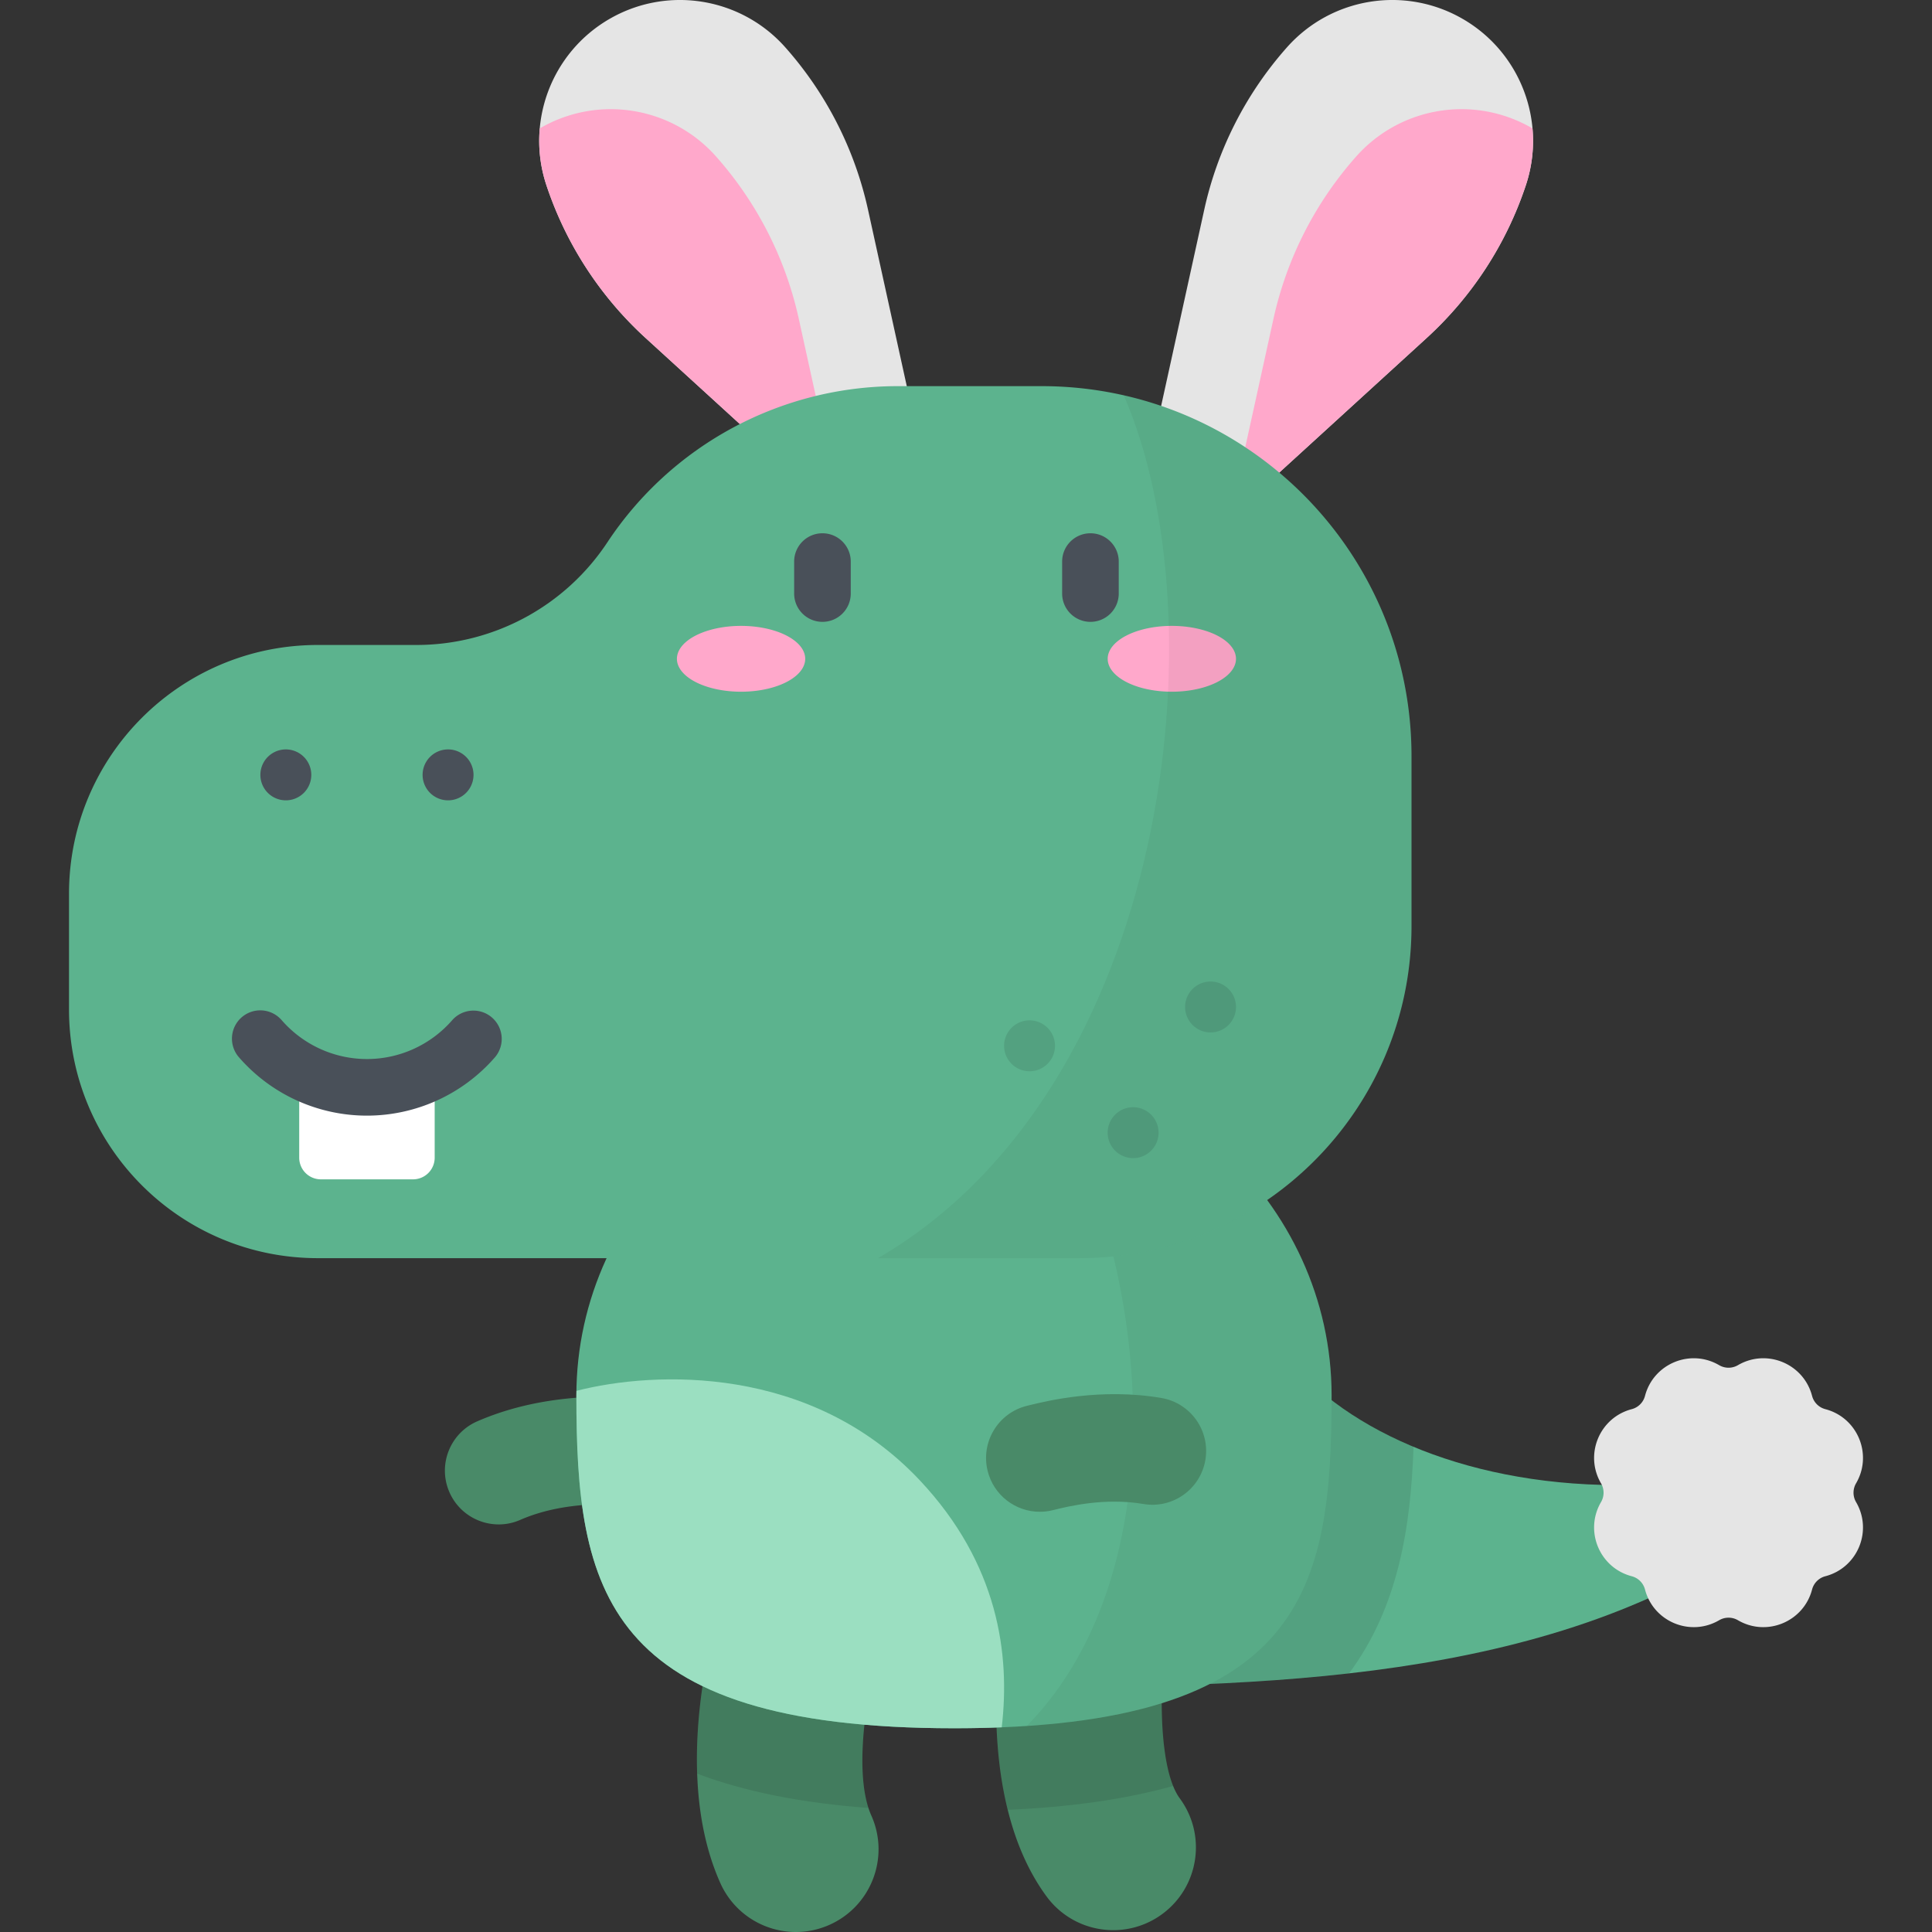<?xml version="1.0" standalone="no"?><!DOCTYPE svg PUBLIC "-//W3C//DTD SVG 1.1//EN" "http://www.w3.org/Graphics/SVG/1.1/DTD/svg11.dtd"><svg class="icon" width="200px" height="200.00px" viewBox="0 0 1024 1024" version="1.1" xmlns="http://www.w3.org/2000/svg"><rect x="0" y="0" width="1024" height="1024" fill="#333333" stroke="none"/><path d="M673.536 254.576l-59.256-34.212 23.994-109.21a191.536 191.536 0 0 1 43.862-86.084C705.66-1.414 744.562-7.712 775.238 10c30.676 17.712 44.674 54.55 33.498 88.162a191.51 191.51 0 0 1-52.62 81.028l-82.58 75.386z" fill="#E5E5E5" /><path d="M811.918 67.866c-30.676-17.712-69.578-11.414-93.1 15.07a191.506 191.506 0 0 0-43.862 86.084l-16.842 76.652 15.422 8.904 82.582-75.384a191.54 191.54 0 0 0 52.62-81.028 74.402 74.402 0 0 0 3.512-30.096c-0.112-0.068-0.22-0.138-0.332-0.202z" fill="#FFA8CB" /><path d="M424.806 254.576l59.256-34.212-23.994-109.21a191.52 191.52 0 0 0-43.864-86.084C392.682-1.414 353.78-7.712 323.104 10c-30.676 17.712-44.674 54.55-33.498 88.162a191.524 191.524 0 0 0 52.618 81.028l82.582 75.386z" fill="#E5E5E5" /><path d="M286.424 67.866c30.676-17.712 69.578-11.414 93.1 15.07a191.526 191.526 0 0 1 43.862 86.084l16.842 76.652-15.422 8.904-82.582-75.384a191.54 191.54 0 0 1-52.62-81.028 74.402 74.402 0 0 1-3.512-30.096c0.112-0.068 0.218-0.138 0.332-0.202z" fill="#FFA8CB" /><path d="M264.324 807.972c-10.986 0-21.452-6.388-26.128-17.098-6.298-14.422 0.288-31.218 14.71-37.516 29.886-13.048 59.53-13.088 69.272-13.1l0.802-0.002h0.086c15.698 0 28.446 12.702 28.492 28.408 0.048 15.736-12.672 28.532-28.41 28.58l-0.896 0.002c-7.528 0.008-27.526 0.036-46.542 8.34a28.396 28.396 0 0 1-11.386 2.386z" fill="#498A68" /><path d="M521.21 894.284c132.972 0 285.998 0 398.024-71.522 19.17-12.24 8.084-41.798-14.46-38.788-88.716 11.844-163.234-10.74-205.726-47.32l-177.838 157.63z" fill="#5CB38E" /><path d="M749.206 766.83c-1.482 42.466-8 84.854-34.178 120.098-64.822 7.354-131.522 7.356-193.818 7.356l177.838-157.63c13.618 11.724 30.544 22 50.158 30.176z" opacity=".1" /><path d="M590.054 1023.024c-13.458 0.002-26.736-6.174-35.33-17.838-43.748-59.39-20.726-163.208-20.474-164.232 5.808-23.502 29.564-37.862 53.072-32.044 23.502 5.804 37.85 29.56 32.046 53.066-4.51 18.558-6.988 73.652 5.946 91.208 14.36 19.494 10.198 46.936-9.296 61.296a43.644 43.644 0 0 1-25.964 8.544zM421.826 1024c-16.762 0.002-32.76-9.664-40.044-25.954-30.3-67.764 4.408-161.816 4.778-162.722 9.136-22.42 34.714-33.19 57.138-24.054 22.416 9.134 33.186 34.704 24.062 57.122-5.248 13.256-17.346 68.358-5.94 93.868 9.882 22.102-0.022 48.03-22.124 57.914a43.728 43.728 0 0 1-17.87 3.826z" fill="#498A68" /><path d="M443.698 811.268c-22.426-9.136-48.002 1.636-57.138 24.054-0.27 0.664-18.908 51.164-17.044 104.76 25.21 9.53 55.274 15.528 90.8 18.176-8.71-26.86 2.454-77.266 7.444-89.868 9.124-22.416-1.646-47.988-24.062-57.122zM619.368 861.976c5.804-23.504-8.544-47.26-32.046-53.066-23.508-5.818-47.264 8.54-53.072 32.044-0.194 0.79-13.93 62.744-0.124 118.29 33.598-1.464 62.666-5.636 87.664-12.644-8.866-21.99-6.464-67.986-2.422-84.624z" opacity=".1" /><path d="M305.492 739.614c0 102.342 13.902 176.394 200.142 176.394s200.142-74.052 200.142-176.394-89.606-185.306-200.142-185.306c-110.534 0.002-200.142 82.966-200.142 185.306z" fill="#5CB38E" /><path d="M305.492 739.614c0-0.816 0.022-1.626 0.034-2.44 41.686-10.698 124.374-13.81 181.914 47.34 41.93 44.562 47.998 92.648 43.5 130.998-8.06 0.328-16.488 0.494-25.304 0.494-186.242 0.002-200.144-74.05-200.144-176.392z" fill="#9BDFC1" /><path d="M543.63 557.658c92.362 16.436 162.148 91.644 162.148 181.956 0 94.762-11.942 165.262-161.562 175.184 83.072-84.318 67.004-258.418-0.586-357.14z" opacity=".05" /><path d="M321.924 287.434a184.58 184.58 0 0 1 153.966-82.77h76.166c108.286 0 196.068 87.782 196.068 196.068v90.146c0 97.184-78.784 175.97-175.968 175.97H168.4c-72.804 0-131.822-59.02-131.822-131.822v-61.352c0-72.804 59.02-131.822 131.822-131.822h52.304a121.36 121.36 0 0 0 101.22-54.418z" fill="#5CB38E" /><path d="M194.49 576.314c-13.014 0-25.24-3.34-35.9-9.18V613.6a11.476 11.476 0 0 0 11.476 11.474h48.848a11.476 11.476 0 0 0 11.476-11.474v-46.466a74.48 74.48 0 0 1-35.9 9.18z" fill="#FFFFFF" /><path d="M194.49 591.312a89.926 89.926 0 0 1-67.798-30.88 15 15 0 1 1 22.616-19.71c11.406 13.086 27.874 20.59 45.184 20.59s33.778-7.504 45.182-20.59a15 15 0 0 1 22.616 19.71 89.934 89.934 0 0 1-67.8 30.88z" fill="#495059" /><path d="M641.62 533.72m-13.494 0a13.494 13.494 0 1 0 26.988 0 13.494 13.494 0 1 0-26.988 0Z" opacity=".1" /><path d="M545.68 554.3m-13.494 0a13.494 13.494 0 1 0 26.988 0 13.494 13.494 0 1 0-26.988 0Z" opacity=".1" /><path d="M600.58 600.34m-13.494 0a13.494 13.494 0 1 0 26.988 0 13.494 13.494 0 1 0-26.988 0Z" opacity=".1" /><path d="M587.1 349.18a34 17.448 0 1 0 68 0 34 17.448 0 1 0-68 0Z" fill="#FFA8CB" /><path d="M358.78 349.18a34 17.448 0 1 0 68 0 34 17.448 0 1 0-68 0Z" fill="#FFA8CB" /><path d="M577.956 329.594a15 15 0 0 1-15-15v-16.948c0-8.286 6.716-15 15-15s15 6.714 15 15v16.948a15 15 0 0 1-15 15zM435.918 329.594a15 15 0 0 1-15-15v-16.948c0-8.286 6.716-15 15-15s15 6.714 15 15v16.948a15 15 0 0 1-15 15z" fill="#495059" /><path d="M237.48 410.7m-13.494 0a13.494 13.494 0 1 0 26.988 0 13.494 13.494 0 1 0-26.988 0Z" fill="#495059" /><path d="M151.5 410.7m-13.494 0a13.494 13.494 0 1 0 26.988 0 13.494 13.494 0 1 0-26.988 0Z" fill="#495059" /><path d="M595.612 209.526c87.32 19.81 152.51 97.89 152.51 191.204v90.146c0 97.184-78.784 175.97-175.968 175.97h-106.778c155.508-90.482 181.866-339.196 130.236-457.32z" opacity=".05" /><path d="M551.108 801.27c-12.824 0-24.474-8.718-27.656-21.732-3.738-15.286 5.622-30.708 20.91-34.446l0.786-0.192c9.466-2.33 38.268-9.43 70.426-3.938 15.512 2.648 25.942 17.37 23.292 32.882-2.648 15.514-17.362 25.956-32.882 23.292-20.454-3.486-39.888 1.298-47.204 3.098l-0.878 0.216c-2.276 0.556-4.552 0.82-6.794 0.82z" fill="#498A68" /><path d="M921.134 723.574c15.26-8.928 34.828-0.822 39.306 16.282a9.846 9.846 0 0 0 7.03 7.03c17.104 4.478 25.21 24.046 16.282 39.306a9.846 9.846 0 0 0 0 9.942c8.928 15.26 0.822 34.828-16.282 39.306a9.846 9.846 0 0 0-7.03 7.03c-4.478 17.104-24.046 25.21-39.306 16.282a9.846 9.846 0 0 0-9.942 0c-15.26 8.928-34.828 0.822-39.306-16.282a9.846 9.846 0 0 0-7.03-7.03c-17.104-4.478-25.21-24.046-16.282-39.306a9.846 9.846 0 0 0 0-9.942c-8.928-15.26-0.822-34.828 16.282-39.306a9.846 9.846 0 0 0 7.03-7.03c4.478-17.104 24.046-25.21 39.306-16.282a9.846 9.846 0 0 0 9.942 0z" fill="#E5E5E5" /></svg>